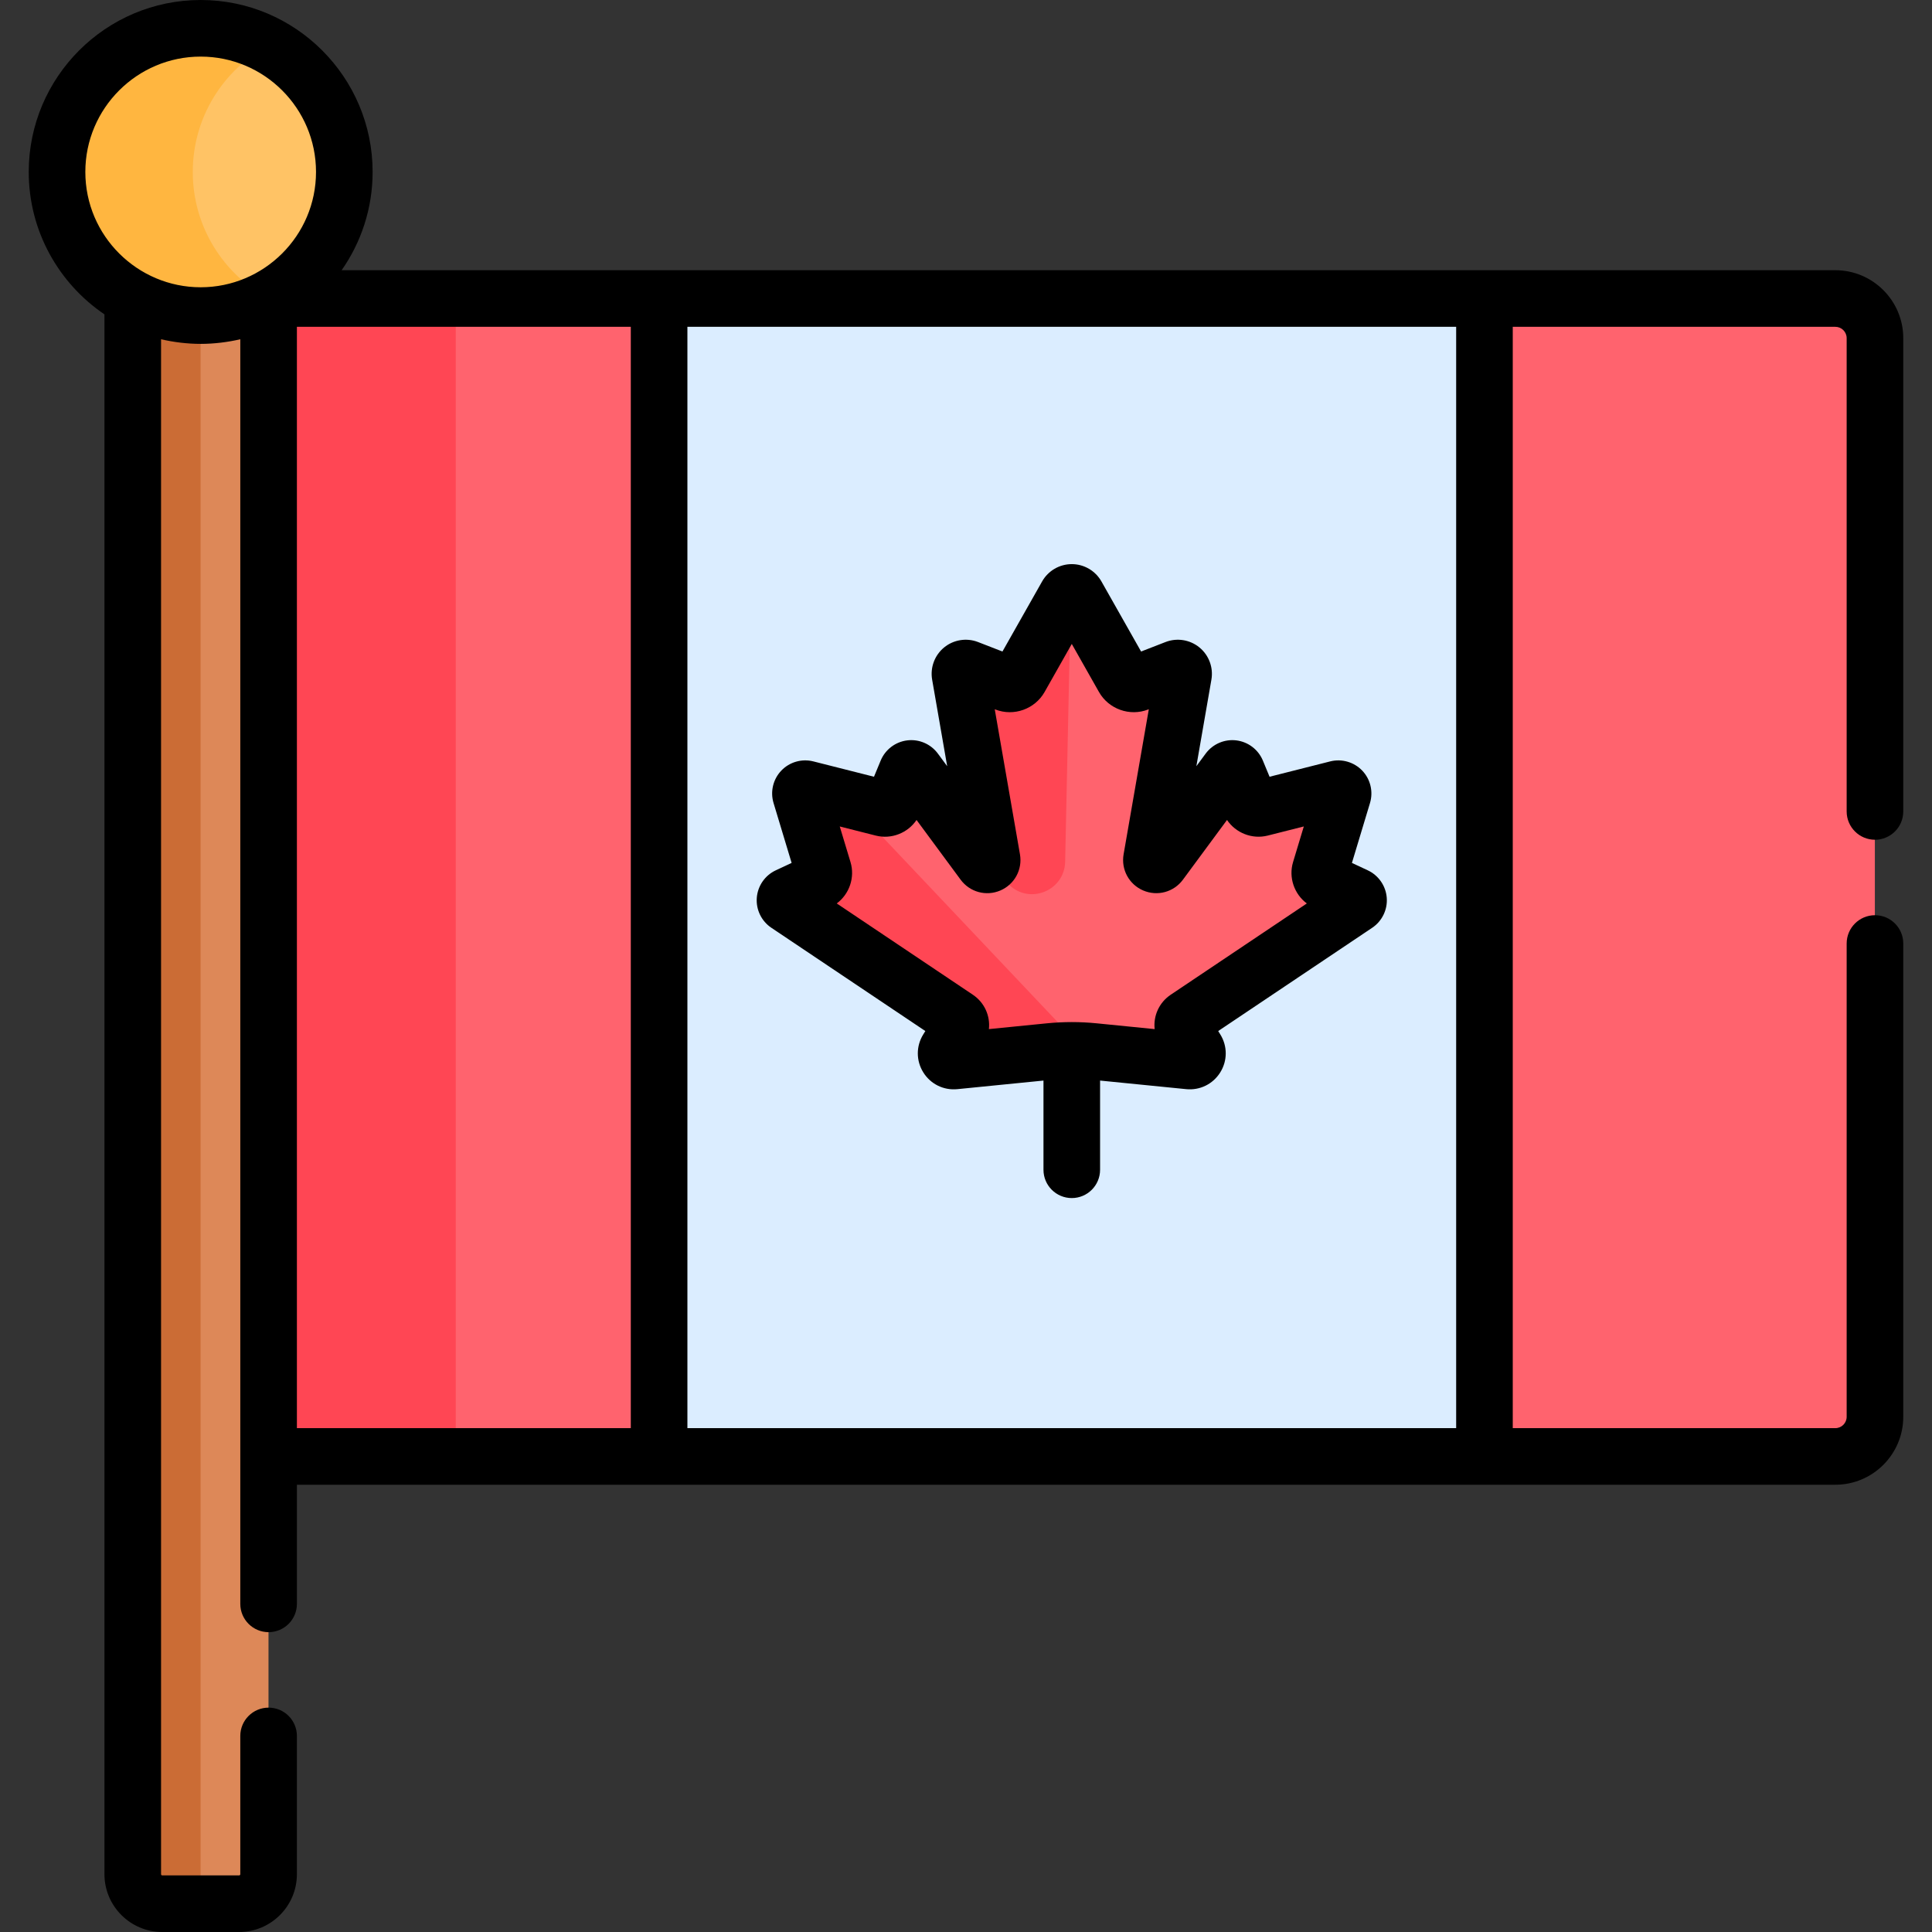 <svg id="Capa_1" enable-background="new 0 0 512 512" height="512" viewBox="0 0 512 512" width="512" xmlns="http://www.w3.org/2000/svg"><rect x="0" y="0" width="512" height="512" fill="#333333" stroke="none"/><g><g><path d="m486.357 79.111h-92.987l-9.279 8.889v286l9.279 11.972h92.988c5.799 0 10.5-4.701 10.5-10.5v-285.861c-.001-5.799-4.702-10.5-10.501-10.5z" fill="#ff636e"/><path d="m174.641 79.111h-53.862l-11.354 12.222v285.334l11.354 9.305h53.862l16.117-15.305v-272.05z" fill="#ff636e"/><path d="m120.779 79.111h-49.626l-6.562 9.958v289.931l6.562 6.972h49.626z" fill="#ff4654"/><path d="m174.641 79.111h218.728v306.861h-218.728z" fill="#dbedff"/><path d="m69.341 77.125h-18.375v421.5s3.79 3.66 5.983 5.875h6.388c4.317 0 7.817-3.5 7.817-7.817v-417.572z" fill="#dd8858"/><path d="m53.153 496.683v-417.572l1.969-1.986h-18l-1.969 1.986v417.573c0 4.317 3.5 7.817 7.817 7.817h18c-4.317-.001-7.817-3.501-7.817-7.818z" fill="#cb6c35"/><path d="m359.274 237.442-8.094-3.786c-1.14-.533-1.716-1.823-1.353-3.028l6.029-19.985c.284-.942-.569-1.835-1.523-1.593l-20.236 5.121c-1.22.309-2.482-.325-2.964-1.488l-3.417-8.256c-.377-.911-1.604-1.061-2.189-.268l-18.1 24.519c-.805 1.091-2.532.353-2.3-.983l8.493-48.868c.204-1.172-.95-2.117-2.059-1.686l-10.051 3.903c-1.416.55-3.021-.023-3.769-1.344l-12.406-21.922c-.333-.589-.958-.83-1.543-.749l-1.117 3.223-2.917 68.25-8.583 5.167-9.174-4.541c-.481.155-1.046.054-1.418-.449l-18.099-24.519c-.585-.793-1.812-.643-2.189.268l-3.417 8.256c-.481 1.163-1.743 1.797-2.964 1.488l-9.561-2.419v4.125l57.113 59.625 6.03 2.981c.778.046 1.556.097 2.333.174l25.24 2.516c1.672.167 2.81-1.656 1.926-3.085l-3.239-5.236c-.627-1.013-.34-2.341.65-3.005l45.038-30.205c.818-.551.723-1.784-.17-2.201z" fill="#ff636e"/><path d="m71.153 12.02h-6.562l-15.166 17.647v27.333l6.5 13.667 10.833 8.444 3.461.479c12.451-6.258 21-19.139 21-34.024 0-14.512-8.122-27.123-20.066-33.546z" fill="#ffc365"/><path d="m51.088 45.565c0-14.511 8.122-27.123 20.065-33.545-5.36-2.882-11.488-4.52-18-4.52-21.023 0-38.065 17.042-38.065 38.065s17.042 38.066 38.065 38.066c6.512 0 12.64-1.638 18-4.52-11.943-6.423-20.065-19.034-20.065-33.546z" fill="#ffb640"/><g fill="#ff4654"><path d="m224.353 211.75-10.676-2.701c-.955-.242-1.808.651-1.523 1.593l6.029 19.985c.364 1.205-.213 2.495-1.353 3.028l-8.093 3.786c-.893.418-.987 1.65-.169 2.199l45.038 30.205c.99.664 1.277 1.992.65 3.005l-3.239 5.236c-.884 1.429.254 3.252 1.926 3.085l25.24-2.516c3.096-.309 6.21-.359 9.314-.174z"/><path d="m282.675 157.776-12.406 21.921c-.748 1.322-2.353 1.895-3.769 1.345l-10.051-3.903c-1.109-.43-2.262.515-2.059 1.686l8.493 48.868c.125.719-.321 1.252-.882 1.433l5.354 5.295c5.469 5.41 14.757 1.648 14.92-6.042l1.518-71.352c-.444.061-.865.303-1.118.749z"/></g></g><g><path d="m27.682 83.309v413.375c0 8.445 6.871 15.316 15.316 15.316h20.366c8.446 0 15.317-6.871 15.317-15.316v-36.643c0-4.142-3.357-7.5-7.5-7.5s-7.5 3.358-7.5 7.5v36.643c0 .174-.143.316-.317.316h-20.366c-.175 0-.316-.142-.316-.316v-406.78c3.251.769 6.963 1.227 10.5 1.227 3.523 0 7.247-.458 10.5-1.227v335.137c0 4.142 3.357 7.5 7.5 7.5s7.5-3.358 7.5-7.5v-31.569h407.703c9.925 0 18-8.075 18-18v-125.431c0-4.142-3.357-7.5-7.5-7.5s-7.5 3.358-7.5 7.5v125.431c0 1.654-1.346 3-3 3h-85.487v-291.862h85.487c1.654 0 3 1.346 3 3v125.431c0 4.142 3.357 7.5 7.5 7.5s7.5-3.358 7.5-7.5v-125.431c0-9.925-8.075-18-18-18-10.372 0-385.917 0-395.847 0 5.167-7.388 8.21-16.365 8.21-26.045-.001-25.125-20.441-45.565-45.566-45.565s-45.567 20.44-45.567 45.565c0 15.685 7.968 29.544 20.067 37.744zm51 3.301h88.487v291.861h-88.487zm307.215 0v291.861h-203.728v-291.861zm-332.715-71.61c16.854 0 30.565 13.711 30.565 30.565 0 16.932-13.814 30.565-30.565 30.565-16.728 0-30.566-13.604-30.566-30.565-.001-16.854 13.711-30.565 30.566-30.565z"/><path d="m204.418 245.87 40.808 27.367-.558.902c-1.923 3.106-1.916 6.961.019 10.06 1.936 3.102 5.403 4.802 9.028 4.436l22.818-2.275v23.64c0 4.142 3.357 7.5 7.5 7.5s7.5-3.358 7.5-7.5v-23.641l22.817 2.275c3.632.364 7.095-1.336 9.029-4.436 1.935-3.099 1.941-6.954.021-10.057l-.56-.905 40.808-27.367c2.621-1.758 4.1-4.805 3.857-7.952-.241-3.146-2.167-5.932-5.026-7.27l-4.203-1.966 4.786-15.867c.913-3.02.127-6.312-2.052-8.593-2.18-2.282-5.436-3.216-8.489-2.443l-16.072 4.067-1.775-4.289c-1.206-2.915-3.901-4.964-7.032-5.348-3.128-.382-6.241.953-8.121 3.495l-2.47 3.346 3.987-22.943c.556-3.202-.662-6.469-3.176-8.528s-5.958-2.607-8.988-1.431l-6.47 2.512-10.514-18.578c-1.6-2.826-4.61-4.582-7.857-4.582s-6.258 1.756-7.857 4.582l-10.514 18.578-6.471-2.513c-3.028-1.175-6.473-.628-8.987 1.431s-3.731 5.326-3.176 8.531l3.987 22.94-2.47-3.346c-1.874-2.538-4.98-3.881-8.117-3.495-3.133.383-5.829 2.433-7.036 5.349l-1.775 4.288-16.07-4.067c-3.059-.773-6.31.161-8.488 2.44-2.18 2.279-2.968 5.57-2.058 8.59l4.789 15.873-4.203 1.966c-2.859 1.337-4.785 4.123-5.026 7.27-.243 3.148 1.236 6.196 3.857 7.954zm20.974-17.409-2.848-9.439 9.56 2.419c4.137 1.048 8.467-.698 10.79-4.139l11.683 15.826c2.43 3.295 6.759 4.472 10.521 2.863 3.765-1.609 5.904-5.55 5.203-9.582l-6.684-38.452.196.076c4.859 1.886 10.447-.113 13.011-4.643l7.209-12.738 7.209 12.738c2.564 4.53 8.155 6.527 13.011 4.642l.196-.076-6.683 38.45c-.702 4.034 1.438 7.975 5.202 9.583 3.765 1.608 8.092.433 10.521-2.861l11.684-15.828c2.321 3.439 6.643 5.185 10.792 4.138l9.558-2.418-2.848 9.44c-1.232 4.089.315 8.489 3.647 10.965l-36.067 24.188c-3.11 2.086-4.639 5.63-4.258 9.11l-15.396-1.535c-4.357-.435-8.777-.435-13.135 0l-15.396 1.535c.382-3.481-1.147-7.024-4.258-9.111l-36.066-24.188c3.33-2.47 4.879-6.871 3.646-10.963z"/></g></g></svg>